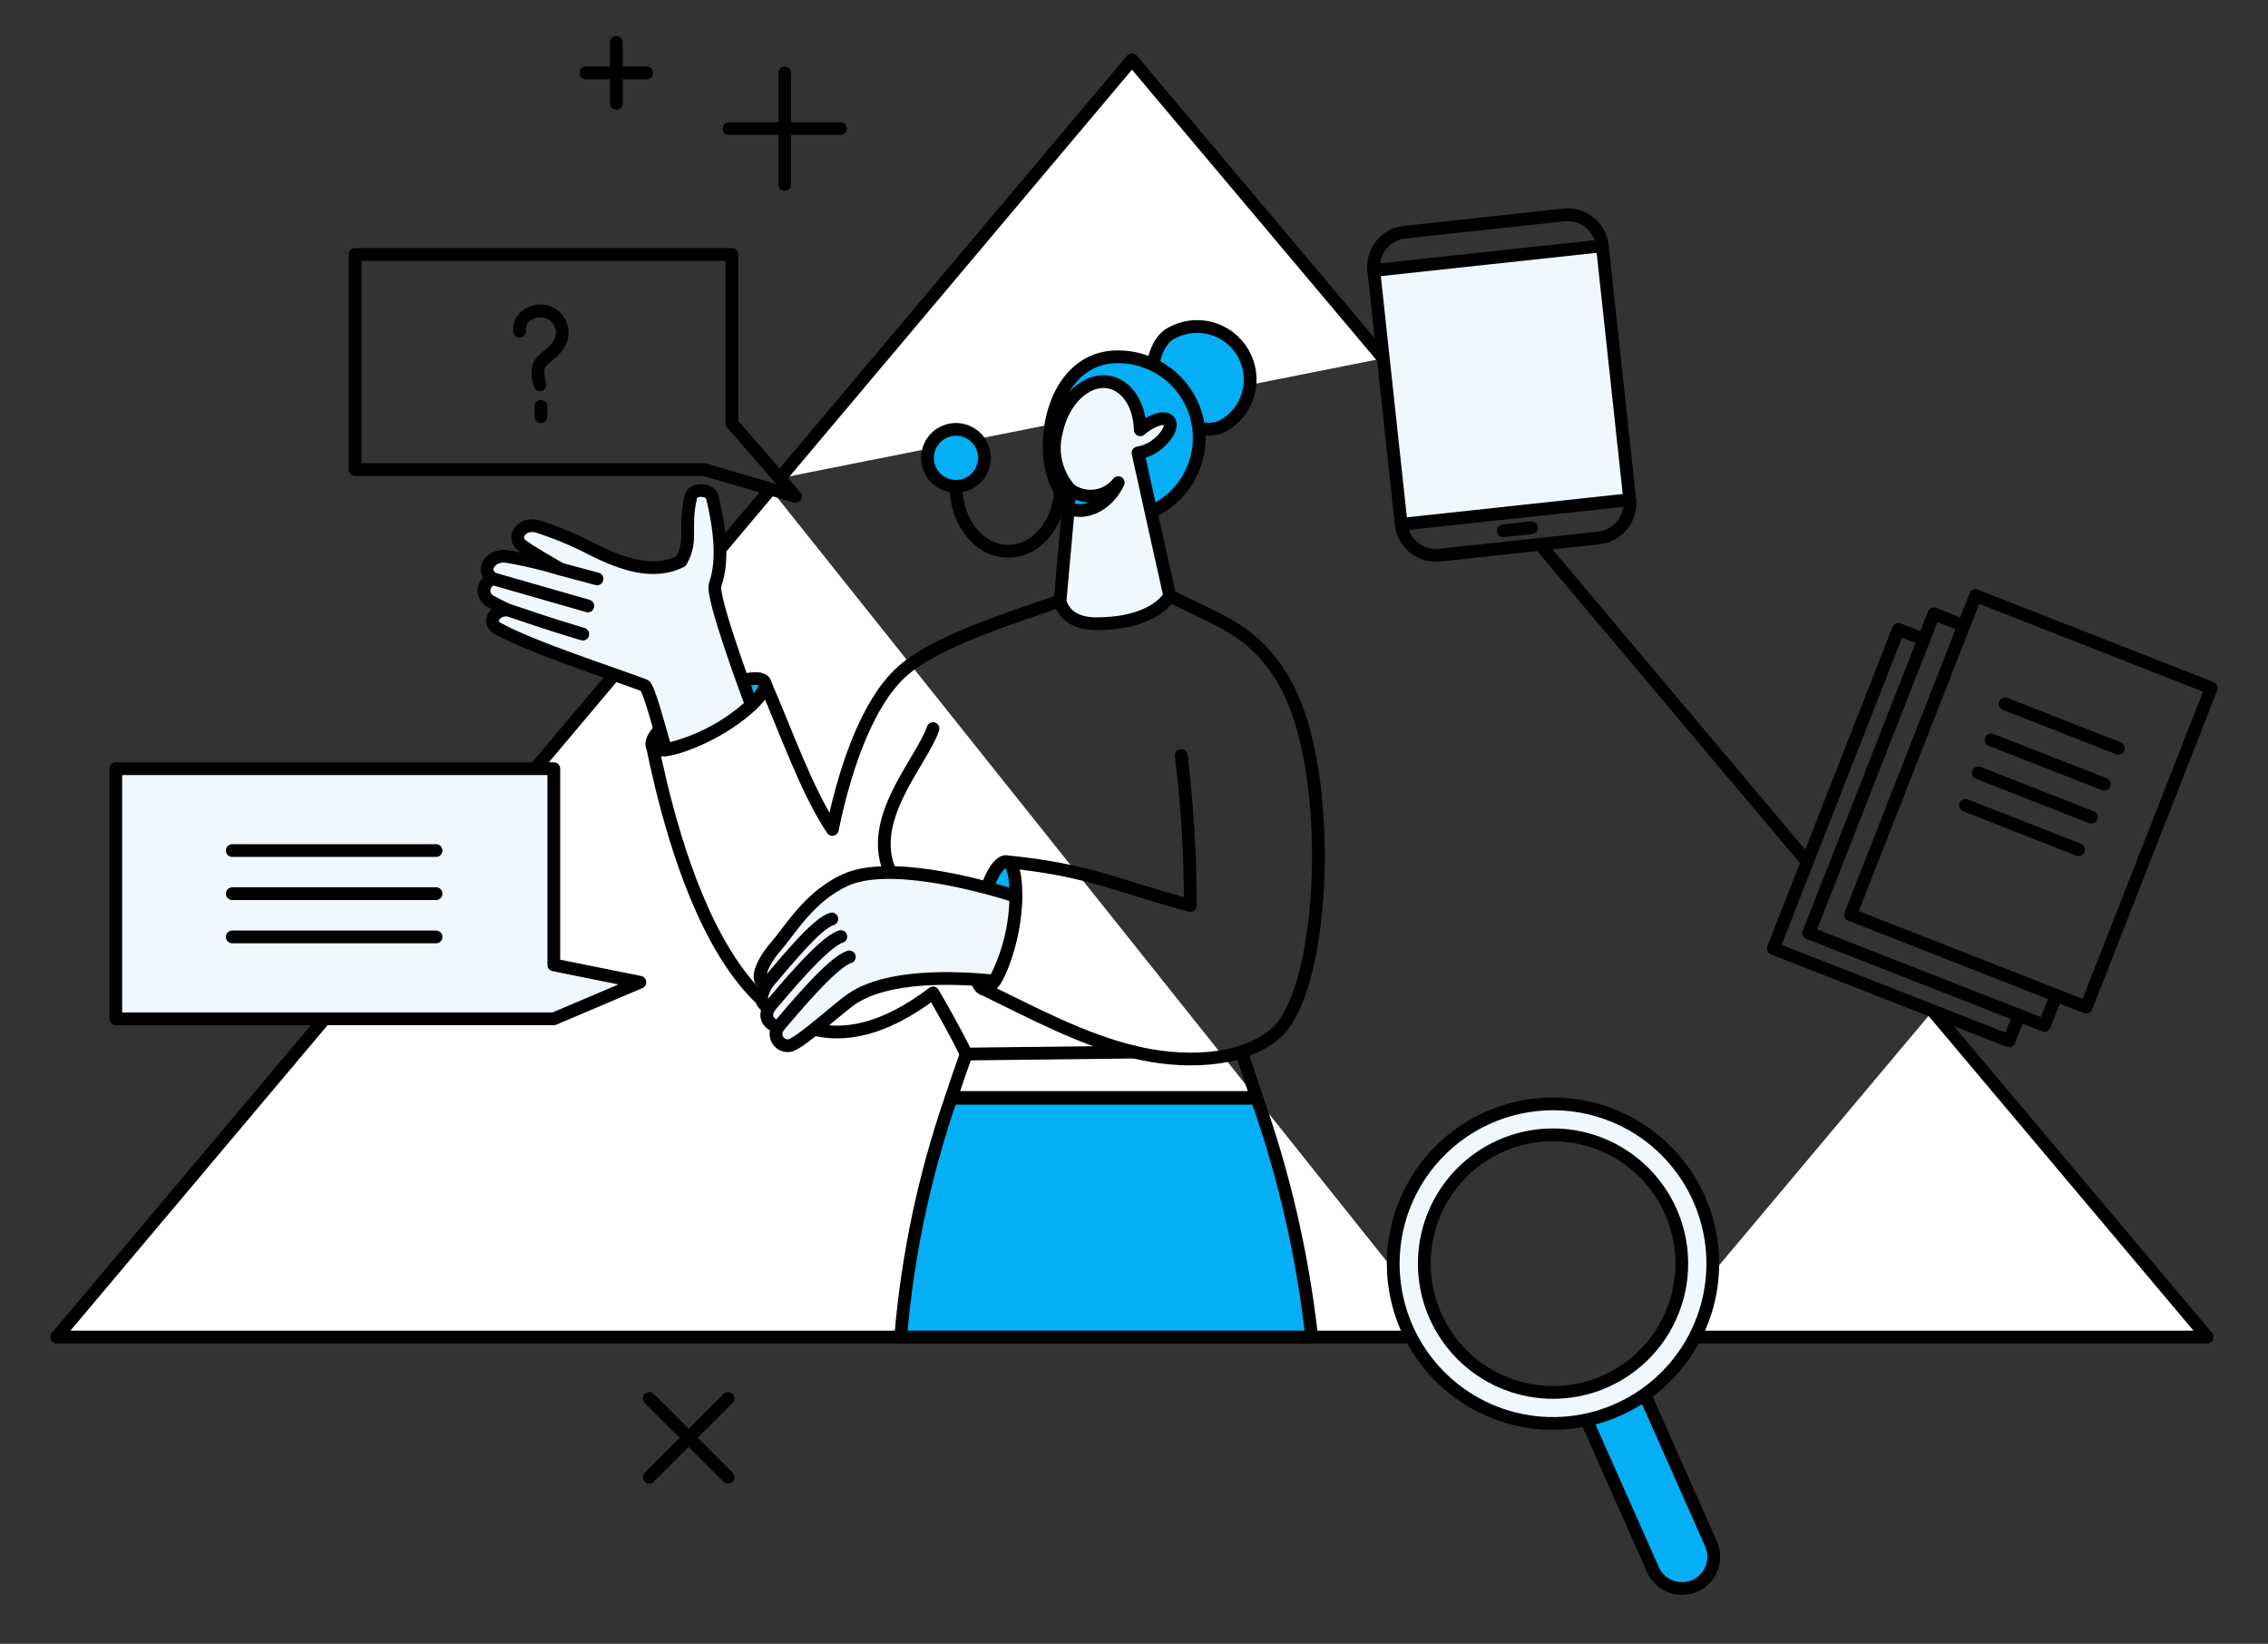 <svg width="178" height="129" viewBox="0 0 178 129" fill="none" xmlns="http://www.w3.org/2000/svg">
<rect x="0" y="0" width="178" height="129" fill="#333333" stroke="none"/>
<path d="M108.565 28.119L88.841 4.691L61.194 37.529" fill="white"/>
<path d="M108.565 28.119L88.841 4.691L61.194 37.529" stroke="black" stroke-linecap="round" stroke-linejoin="round"/>
<path d="M141.839 67.641L120.855 42.717Z" fill="white"/>
<path d="M141.839 67.641L120.855 42.717" stroke="black" stroke-linecap="round" stroke-linejoin="round"/>
<path d="M130.193 104.926H173.23L151.684 79.334" fill="white"/>
<path d="M130.193 104.926H173.23L151.684 79.334" stroke="black" stroke-linecap="round" stroke-linejoin="round"/>
<path d="M60.476 38.381L4.45 104.926H113.573" fill="white"/>
<path d="M60.476 38.381L4.45 104.926H113.573" stroke="black" stroke-linecap="round" stroke-linejoin="round"/>
<path d="M134.289 121.158L129.086 109.438C127.709 110.399 126.154 111.077 124.513 111.431L129.73 123.179C129.93 123.63 130.26 124.011 130.677 124.275C131.094 124.539 131.579 124.673 132.072 124.661C132.482 124.65 132.884 124.539 133.24 124.336C133.597 124.134 133.898 123.847 134.117 123.5C134.337 123.153 134.467 122.758 134.497 122.349C134.527 121.939 134.456 121.529 134.289 121.154V121.158Z" fill="#04AFF6"/>
<path d="M134.289 121.158L129.086 109.438C127.709 110.399 126.154 111.077 124.513 111.431L129.73 123.179C129.93 123.63 130.26 124.011 130.677 124.275C131.094 124.539 131.579 124.673 132.072 124.661C132.482 124.65 132.884 124.539 133.24 124.336C133.597 124.134 133.898 123.847 134.117 123.5C134.337 123.153 134.467 122.758 134.497 122.349C134.527 121.939 134.456 121.529 134.289 121.154V121.158Z" stroke="black" stroke-linecap="round" stroke-linejoin="round"/>
<path d="M116.795 87.703C115.289 88.371 113.93 89.33 112.795 90.524C111.661 91.718 110.772 93.123 110.18 94.66C109.589 96.198 109.305 97.836 109.347 99.483C109.389 101.13 109.754 102.752 110.423 104.257C111.091 105.763 112.05 107.122 113.244 108.256C114.437 109.391 115.843 110.28 117.38 110.872C118.918 111.463 120.556 111.747 122.203 111.705C123.85 111.663 125.472 111.298 126.977 110.629C130.017 109.279 132.397 106.776 133.592 103.672C134.787 100.567 134.699 97.115 133.349 94.075C131.999 91.034 129.496 88.655 126.392 87.46C123.287 86.265 119.835 86.353 116.795 87.703ZM125.986 108.406C123.692 109.422 121.103 109.549 118.721 108.762C116.34 107.976 114.335 106.332 113.098 104.15C111.86 101.968 111.478 99.404 112.025 96.957C112.572 94.509 114.009 92.352 116.058 90.904C117.692 89.752 119.631 89.11 121.629 89.06C123.628 89.009 125.597 89.552 127.287 90.62C128.55 91.419 129.621 92.489 130.422 93.751C131.222 95.014 131.733 96.438 131.917 97.922C132.101 99.405 131.953 100.911 131.485 102.331C131.017 103.751 130.24 105.049 129.21 106.133C128.295 107.095 127.2 107.868 125.986 108.406Z" fill="#F1F7FF"/>
<path d="M133.349 94.075C132.342 91.808 130.685 89.891 128.589 88.565C127.021 87.575 125.254 86.945 123.413 86.72C121.573 86.495 119.705 86.68 117.945 87.263C116.185 87.846 114.576 88.812 113.233 90.091C111.891 91.37 110.849 92.931 110.182 94.661C109.291 96.976 109.106 99.503 109.651 101.923C110.196 104.343 111.447 106.547 113.244 108.256C115.348 110.254 118.079 111.462 120.972 111.672C123.866 111.883 126.743 111.085 129.114 109.413C131.484 107.74 133.202 105.298 133.974 102.501C134.747 99.705 134.525 96.727 133.349 94.075Z" stroke="black" stroke-linecap="round" stroke-linejoin="round"/>
<path d="M125.986 108.406C123.692 109.422 121.103 109.549 118.721 108.762C116.34 107.976 114.335 106.332 113.098 104.15C111.86 101.969 111.478 99.405 112.025 96.957C112.572 94.509 114.009 92.352 116.058 90.904C117.692 89.752 119.631 89.11 121.629 89.06C123.628 89.009 125.597 89.552 127.287 90.621C128.55 91.42 129.621 92.489 130.421 93.751C131.222 95.014 131.733 96.438 131.917 97.922C132.101 99.406 131.953 100.912 131.485 102.331C131.017 103.751 130.24 105.05 129.21 106.133C128.295 107.095 127.199 107.868 125.986 108.406Z" stroke="black" stroke-linecap="round" stroke-linejoin="round"/>
<path d="M50.957 109.744L57.14 115.926" stroke="black" stroke-linecap="round" stroke-linejoin="round"/>
<path d="M50.957 115.926L57.14 109.744" stroke="black" stroke-linecap="round" stroke-linejoin="round"/>
<path d="M57.214 10.092H65.957" stroke="black" stroke-linecap="round" stroke-linejoin="round"/>
<path d="M61.585 14.463V5.721" stroke="black" stroke-linecap="round" stroke-linejoin="round"/>
<path d="M45.986 5.721H50.756" stroke="black" stroke-linecap="round" stroke-linejoin="round"/>
<path d="M48.371 8.104V3.334" stroke="black" stroke-linecap="round" stroke-linejoin="round"/>
<path d="M125.754 19.287L107.82 21.227L109.974 41.149L127.907 39.21L125.754 19.287Z" fill="#F1F7FF"/>
<path d="M122.749 16.869L110.239 18.221C109.52 18.299 108.861 18.659 108.407 19.223C107.954 19.786 107.742 20.507 107.82 21.226L109.973 41.148C110.011 41.504 110.119 41.849 110.291 42.163C110.463 42.478 110.695 42.755 110.974 42.98C111.253 43.204 111.574 43.372 111.917 43.472C112.261 43.573 112.621 43.605 112.977 43.567L125.487 42.215C126.207 42.137 126.865 41.777 127.319 41.213C127.773 40.65 127.984 39.929 127.906 39.21L125.754 19.288C125.716 18.932 125.608 18.587 125.436 18.273C125.264 17.958 125.032 17.681 124.753 17.456C124.474 17.232 124.153 17.064 123.809 16.963C123.465 16.863 123.105 16.831 122.749 16.869Z" stroke="black" stroke-linecap="round" stroke-linejoin="round"/>
<path d="M127.908 39.211L109.973 41.148" stroke="black" stroke-linecap="round" stroke-linejoin="round"/>
<path d="M107.82 21.227L125.754 19.289" stroke="black" stroke-linecap="round" stroke-linejoin="round"/>
<path d="M117.979 41.654L120.193 41.416" stroke="black" stroke-linecap="round" stroke-linejoin="round"/>
<path d="M150.993 50.173L148.994 49.389L139.177 74.431L157.674 81.681L158.458 79.682" stroke="black" stroke-linecap="round" stroke-linejoin="round"/>
<path d="M154.13 49.096L151.777 48.174L141.96 73.216L160.457 80.467L161.379 78.113" stroke="black" stroke-linecap="round" stroke-linejoin="round"/>
<path d="M155.052 46.742L145.236 71.784L163.732 79.036L173.549 53.993L155.052 46.742Z" stroke="black" stroke-linecap="round" stroke-linejoin="round"/>
<path d="M157.373 55.238L166.254 58.72" stroke="black" stroke-linecap="round" stroke-linejoin="round"/>
<path d="M156.269 58.06L165.15 61.54" stroke="black" stroke-linecap="round" stroke-linejoin="round"/>
<path d="M155.252 60.65L164.133 64.131" stroke="black" stroke-linecap="round" stroke-linejoin="round"/>
<path d="M154.255 63.199L163.136 66.681" stroke="black" stroke-linecap="round" stroke-linejoin="round"/>
<path d="M43.465 79.951H9.087V60.322H43.465V75.723L50.221 77.082L43.465 79.951Z" fill="#F1F7FF"/>
<path d="M43.465 79.951H9.087V60.322H43.465V75.723L50.221 77.082L43.465 79.951Z" stroke="black" stroke-linecap="round" stroke-linejoin="round"/>
<path d="M18.228 66.748H34.224" stroke="black" stroke-linecap="round" stroke-linejoin="round"/>
<path d="M18.228 70.131H34.224" stroke="black" stroke-linecap="round" stroke-linejoin="round"/>
<path d="M18.228 73.525H34.224" stroke="black" stroke-linecap="round" stroke-linejoin="round"/>
<path d="M55.28 36.852H27.87V19.969H57.439V33.215L62.437 38.957L55.28 36.852Z" stroke="black" stroke-linecap="round" stroke-linejoin="round"/>
<path d="M40.779 25.997C40.699 25.059 41.449 24.386 42.548 24.395C42.844 24.418 43.128 24.518 43.373 24.685C43.619 24.851 43.817 25.078 43.949 25.343C44.08 25.609 44.141 25.904 44.124 26.2C44.108 26.496 44.016 26.783 43.855 27.033C43.499 27.621 42.835 27.953 42.414 28.496C41.993 29.039 42.381 30.199 42.381 30.199" stroke="black" stroke-linecap="round" stroke-linejoin="round"/>
<path d="M42.455 32.705V31.885" stroke="black" stroke-linecap="round" stroke-linejoin="round"/>
<path d="M74.643 86.186C72.549 92.244 71.221 98.54 70.689 104.927H102.945C102.236 98.535 100.793 92.246 98.642 86.186H74.643Z" fill="#04AFF6"/>
<path d="M74.643 86.186C72.549 92.244 71.221 98.54 70.689 104.927H102.945C102.236 98.535 100.793 92.246 98.642 86.186H74.643Z" stroke="black" stroke-linecap="round" stroke-linejoin="round"/>
<path d="M75.832 82.716C75.405 83.911 75.019 85.04 74.663 86.125H98.625C98.252 84.998 97.856 83.82 97.43 82.547" stroke="black" stroke-linecap="round" stroke-linejoin="round"/>
<path d="M100.904 53.683C98.234 48.877 94.808 48.579 90.71 46.127H86.088C81.001 48.029 73.941 49.925 70.844 52.653C67.829 55.31 66.127 61.153 65.326 65.09C63.303 62.05 61.721 57.484 60 53.52L51.21 58.593C52.438 64.391 57.84 89.646 73.228 77.922C73.916 79.108 74.967 80.943 75.834 82.718L89.037 82.565C92.573 83.433 97.468 83.482 100.186 81.025C104.074 77.511 104.769 60.652 100.904 53.683Z" stroke="black" stroke-linecap="round" stroke-linejoin="round"/>
<path d="M73.227 57.178C72.35 59.771 67.957 64.285 69.886 68.473" stroke="black" stroke-linecap="round" stroke-linejoin="round"/>
<path d="M76.743 72.378C77.238 69.619 78.247 67.491 78.997 67.625C79.748 67.76 79.955 70.106 79.46 72.865C78.965 75.624 77.956 77.751 77.206 77.616C76.456 77.482 76.248 75.137 76.743 72.378Z" fill="#04AFF6"/>
<path d="M76.743 72.378C77.238 69.619 78.247 67.491 78.997 67.625C79.748 67.76 79.955 70.106 79.46 72.865C78.965 75.624 77.956 77.751 77.206 77.616C76.456 77.482 76.248 75.137 76.743 72.378Z" stroke="black" stroke-linecap="round" stroke-linejoin="round"/>
<path d="M66.367 69.051C63.527 70.332 62.025 72.978 60.874 74.297C59.775 75.556 59.094 77.242 60.238 77.139C59.716 77.954 59.63 78.554 60.037 78.877C60.144 78.96 60.275 79.002 60.41 78.998C59.849 79.827 60.391 80.415 61.081 80.592C60.969 80.744 60.907 80.927 60.902 81.115C60.897 81.304 60.95 81.49 61.053 81.647C61.157 81.805 61.306 81.928 61.482 81.998C61.657 82.069 61.849 82.084 62.033 82.042C62.984 81.719 65.881 79.034 66.895 78.362C69.691 76.514 74.74 76.659 78.058 76.989C79.135 74.937 79.706 72.657 79.725 70.34C76.31 69.252 69.632 67.579 66.367 69.051Z" fill="#F1F7FF"/>
<path d="M66.367 69.051C63.527 70.332 62.025 72.978 60.874 74.297C59.775 75.556 59.094 77.242 60.238 77.139C59.716 77.954 59.63 78.554 60.037 78.877C60.144 78.96 60.275 79.002 60.41 78.998C59.849 79.827 60.391 80.415 61.081 80.592C60.969 80.744 60.907 80.927 60.902 81.115C60.897 81.304 60.95 81.49 61.053 81.647C61.157 81.805 61.306 81.928 61.482 81.998C61.657 82.069 61.849 82.084 62.033 82.042C62.984 81.719 65.881 79.034 66.895 78.362C69.691 76.514 74.74 76.659 78.058 76.989C79.135 74.937 79.706 72.657 79.725 70.34C76.31 69.252 69.632 67.579 66.367 69.051Z" stroke="black" stroke-linecap="round" stroke-linejoin="round"/>
<path d="M66.661 75.094C65.319 75.494 62.157 79.331 61.078 80.591" stroke="black" stroke-linecap="round" stroke-linejoin="round"/>
<path d="M65.993 73.5C64.651 73.9 61.494 77.734 60.41 78.998" stroke="black" stroke-linecap="round" stroke-linejoin="round"/>
<path d="M65.287 72.115C64.149 72.454 62.034 75.034 60.238 77.138" stroke="black" stroke-linecap="round" stroke-linejoin="round"/>
<path d="M77.206 77.617C81.043 79.481 84.94 81.594 89.035 82.566" stroke="black" stroke-linecap="round" stroke-linejoin="round"/>
<path d="M78.997 67.625C85.593 68.261 87.908 69.625 93.421 71.053C93.42 67.121 93.183 63.193 92.71 59.289" stroke="black" stroke-linecap="round" stroke-linejoin="round"/>
<path d="M54.913 54.858C57.341 53.457 59.618 52.856 59.998 53.516C60.379 54.177 58.721 55.847 56.293 57.249C53.865 58.651 51.59 59.252 51.208 58.592C50.826 57.932 52.486 56.258 54.913 54.858Z" fill="#04AFF6"/>
<path d="M54.913 54.858C57.341 53.457 59.618 52.856 59.998 53.516C60.379 54.177 58.721 55.847 56.293 57.249C53.865 58.651 51.59 59.252 51.208 58.592C50.826 57.932 52.486 56.258 54.913 54.858Z" stroke="black" stroke-linecap="round" stroke-linejoin="round"/>
<path d="M56.125 45.889C56.826 43.921 56.451 41.278 55.912 39.036C55.747 38.35 54.399 38.297 54.221 38.969C53.628 41.513 54.411 42.316 53.453 44.042C51.217 45.17 48.702 44.213 46.461 43.093C45.09 42.379 43.661 41.783 42.189 41.313C41.002 40.957 40.07 42.173 41.014 42.839C42.039 43.562 42.837 43.961 43.991 44.66C42.627 44.246 41.239 43.917 39.835 43.675C38.5 43.433 37.618 44.823 38.736 45.43C38.556 45.468 38.392 45.557 38.263 45.686C38.133 45.815 38.044 45.979 38.006 46.158C37.968 46.337 37.982 46.523 38.048 46.694C38.113 46.865 38.227 47.013 38.375 47.121C38.864 47.396 39.363 47.649 39.874 47.879C38.85 47.766 38.183 48.848 39.065 49.326C41.894 50.859 47.666 52.698 50.579 53.792C50.913 53.919 51.825 57.387 52.244 58.839C54.754 58.272 57.072 57.059 58.971 55.321C58.638 54.405 55.803 46.804 56.125 45.889ZM39.88 47.877C41.152 48.278 42.465 48.785 45.738 49.763C44.218 49.307 39.88 47.877 39.88 47.877Z" fill="#F1F7FF"/>
<path d="M38.742 45.431L46.134 47.553M39.88 47.877C41.152 48.278 42.465 48.785 45.738 49.763M56.125 45.889C56.826 43.921 56.451 41.278 55.912 39.036C55.747 38.35 54.399 38.297 54.221 38.969C53.628 41.513 54.411 42.316 53.453 44.042C51.217 45.17 48.702 44.213 46.461 43.093C45.09 42.379 43.661 41.783 42.189 41.313C41.002 40.957 40.07 42.173 41.014 42.839C42.039 43.562 42.837 43.961 43.991 44.66C42.627 44.246 41.239 43.917 39.835 43.675C38.5 43.433 37.618 44.823 38.736 45.43C38.556 45.468 38.392 45.557 38.263 45.686C38.133 45.815 38.044 45.979 38.006 46.158C37.968 46.337 37.982 46.523 38.048 46.694C38.113 46.865 38.227 47.013 38.375 47.121C38.864 47.396 39.363 47.649 39.874 47.879C38.85 47.766 38.183 48.848 39.065 49.326C41.894 50.859 47.666 52.698 50.579 53.792C50.913 53.919 51.825 57.387 52.244 58.839C54.754 58.272 57.072 57.059 58.971 55.321C58.638 54.405 55.803 46.804 56.125 45.889Z" stroke="black" stroke-linecap="round" stroke-linejoin="round"/>
<path d="M43.997 44.66L46.856 45.429" stroke="black" stroke-linecap="round" stroke-linejoin="round"/>
<path d="M97.551 27.689C97.276 27.216 96.91 26.802 96.475 26.47C96.04 26.139 95.544 25.896 95.014 25.757C94.486 25.617 93.934 25.583 93.392 25.657C92.85 25.731 92.328 25.911 91.855 26.187C89.87 27.344 90.356 31.883 90.356 31.883C90.356 31.883 94.062 34.542 96.052 33.385C96.524 33.11 96.938 32.744 97.27 32.309C97.601 31.873 97.843 31.377 97.983 30.848C98.122 30.319 98.156 29.767 98.082 29.225C98.007 28.683 97.827 28.161 97.551 27.689Z" fill="#04AFF6"/>
<path d="M97.551 27.689C97.276 27.216 96.91 26.802 96.475 26.47C96.04 26.139 95.544 25.896 95.014 25.757C94.486 25.617 93.934 25.583 93.392 25.657C92.85 25.731 92.328 25.911 91.855 26.187C89.87 27.344 90.356 31.883 90.356 31.883C90.356 31.883 94.062 34.542 96.052 33.385C96.524 33.11 96.938 32.744 97.27 32.309C97.601 31.873 97.843 31.377 97.983 30.848C98.122 30.319 98.156 29.767 98.082 29.225C98.007 28.683 97.827 28.161 97.551 27.689Z" stroke="black" stroke-linecap="round" stroke-linejoin="round"/>
<path d="M82.34 34.996C82.34 38.506 84.171 40.714 87.68 40.714C89.163 40.734 90.606 40.235 91.76 39.302C92.913 38.37 93.704 37.063 93.996 35.609C94.287 34.155 94.061 32.645 93.356 31.34C92.651 30.035 91.512 29.018 90.136 28.464C89.356 28.149 88.521 27.992 87.68 28.002C84.17 28.002 82.34 31.486 82.34 34.996Z" fill="#04AFF6"/>
<path d="M82.34 34.996C82.34 38.506 84.171 40.714 87.68 40.714C89.163 40.734 90.606 40.235 91.76 39.302C92.913 38.37 93.704 37.063 93.996 35.609C94.287 34.155 94.061 32.645 93.356 31.34C92.651 30.035 91.512 29.018 90.136 28.464C89.356 28.149 88.521 27.992 87.68 28.002C84.17 28.002 82.34 31.486 82.34 34.996Z" stroke="black" stroke-linecap="round" stroke-linejoin="round"/>
<path d="M91.771 33.056C91.354 32.511 90.103 33.182 89.492 33.729C89.442 31.846 88.513 30.3 87.098 29.999C85.318 29.622 83.449 31.346 82.921 33.85C82.706 34.64 82.69 35.471 82.875 36.269C83.06 37.067 83.44 37.806 83.981 38.421L83.197 47.152C83.197 47.152 83.458 48.946 86.015 48.946C90.745 48.946 91.8 46.744 91.8 46.744C91.142 43.841 90.21 39.572 89.315 35.54C90.919 35.322 92.192 33.608 91.771 33.056Z" fill="#F1F7FF"/>
<path d="M91.771 33.056C91.354 32.511 90.103 33.182 89.492 33.729C89.442 31.846 88.513 30.3 87.098 29.999C85.318 29.622 83.449 31.346 82.921 33.85C82.706 34.64 82.69 35.471 82.875 36.269C83.06 37.067 83.44 37.806 83.981 38.421L83.197 47.152C83.197 47.152 83.458 48.946 86.015 48.946C90.745 48.946 91.8 46.744 91.8 46.744C91.142 43.841 90.21 39.572 89.315 35.54C90.919 35.322 92.192 33.608 91.771 33.056Z" stroke="black" stroke-linecap="round" stroke-linejoin="round"/>
<path d="M87.762 37.875C87.018 39.477 85.331 40.511 83.828 39.877L83.98 38.42C84.558 38.836 85.275 39.012 85.981 38.911C86.686 38.809 87.325 38.438 87.762 37.875Z" fill="#04AFF6"/>
<path d="M87.762 37.875C87.018 39.477 85.331 40.511 83.828 39.877L83.98 38.42C84.558 38.836 85.275 39.012 85.981 38.911C86.686 38.809 87.325 38.438 87.762 37.875Z" stroke="black" stroke-linecap="round" stroke-linejoin="round"/>
<path d="M83.242 38.168C83.242 40.98 81.402 43.261 79.134 43.261C76.865 43.261 75.027 40.98 75.027 38.168" stroke="black" stroke-linecap="round" stroke-linejoin="round"/>
<path d="M75.027 33.695C75.62 33.695 76.189 33.931 76.609 34.35C77.028 34.77 77.264 35.339 77.264 35.932C77.264 36.525 77.028 37.094 76.609 37.513C76.189 37.933 75.62 38.169 75.027 38.169C74.434 38.169 73.865 37.933 73.446 37.513C73.026 37.094 72.79 36.525 72.79 35.932C72.79 35.339 73.026 34.77 73.446 34.35C73.865 33.931 74.434 33.695 75.027 33.695Z" fill="#04AFF6"/>
<path d="M75.027 33.695C75.62 33.695 76.189 33.931 76.609 34.35C77.028 34.77 77.264 35.339 77.264 35.932C77.264 36.525 77.028 37.094 76.609 37.513C76.189 37.933 75.62 38.169 75.027 38.169C74.434 38.169 73.865 37.933 73.446 37.513C73.026 37.094 72.79 36.525 72.79 35.932C72.79 35.339 73.026 34.77 73.446 34.35C73.865 33.931 74.434 33.695 75.027 33.695Z" stroke="black" stroke-linecap="round" stroke-linejoin="round"/>
</svg>
